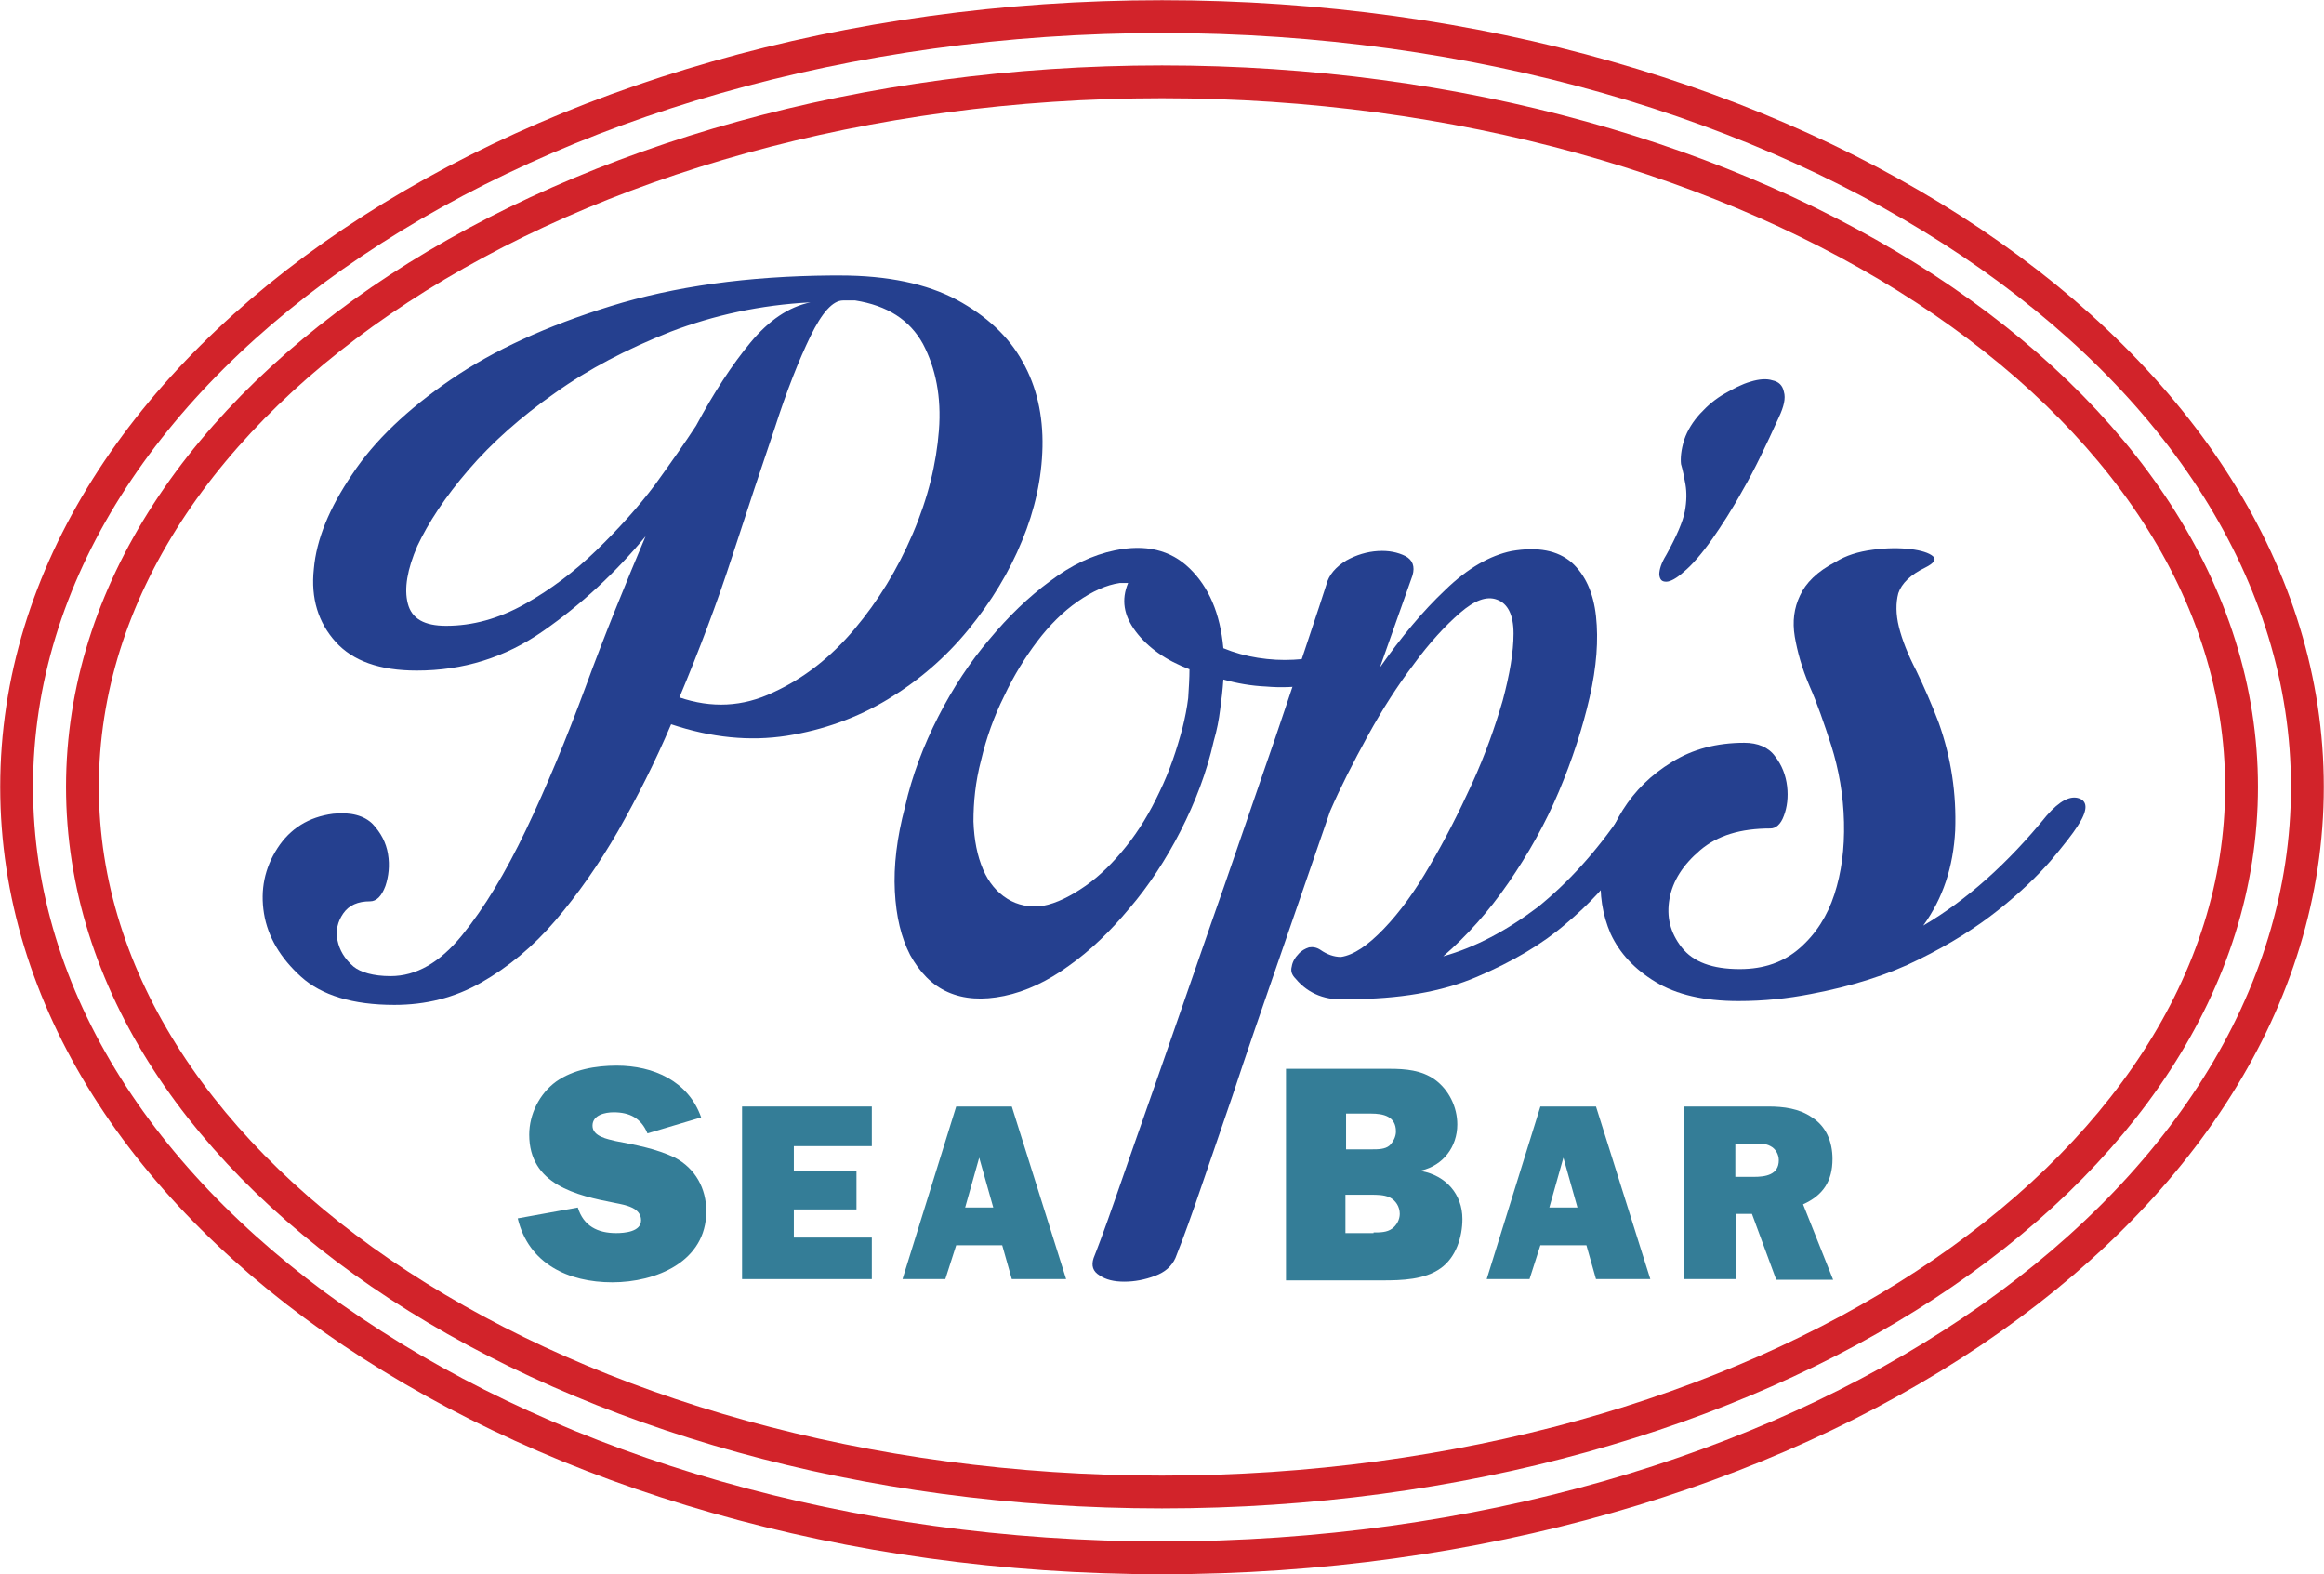 <?xml version="1.0" encoding="utf-8"?>
<!-- Generator: Adobe Illustrator 18.0.0, SVG Export Plug-In . SVG Version: 6.00 Build 0)  -->
<!DOCTYPE svg PUBLIC "-//W3C//DTD SVG 1.1//EN" "http://www.w3.org/Graphics/SVG/1.1/DTD/svg11.dtd">
<svg version="1.1" id="Layer_1" xmlns="http://www.w3.org/2000/svg" xmlns:xlink="http://www.w3.org/1999/xlink" x="0px" y="0px"
	 viewBox="0 0 363.6 246.3" enable-background="new 0 0 363.6 246.3" xml:space="preserve">
<g id="Rings">
	<path id="White_Background" display="none" fill="#FFFFFF" d="M181.8,243.7c98.8,0,179.2-54.1,179.2-120.6
		C361,56.7,280.6,2.6,181.8,2.6C83,2.6,2.6,56.7,2.6,123.1C2.6,189.6,83,243.7,181.8,243.7z"/>
	<path id="Outer_Ring" fill="none" stroke="#D2232A" stroke-width="5.136" d="M181.8,243.7c98.8,0,179.2-54.1,179.2-120.6
		C361,56.7,280.6,2.6,181.8,2.6C83,2.6,2.6,56.7,2.6,123.1C2.6,189.6,83,243.7,181.8,243.7z"/>
	<path id="Inner_Ring" fill="none" stroke="#D2232A" stroke-width="5.136" d="M181.8,233.4c93.1,0,168.9-49.5,168.9-110.3
		c0-60.8-75.8-110.3-168.9-110.3c-93.2,0-168.9,49.5-168.9,110.3C12.9,183.9,88.6,233.4,181.8,233.4z"/>
</g>
<g id="Sea_Bar">
	<path id="r" fill="#347D97" d="M271.5,200.1h-8.1v-27h13.3c2.3,0,4.8,0.3,6.8,1.7c2.2,1.4,3.2,3.8,3.2,6.5c0,3.5-1.5,5.7-4.6,7.1
		l4.7,11.8h-8.9l-3.8-10.3h-2.5V200.1z M271.5,184.1h2.9c1.8,0,3.9-0.3,3.9-2.6c0-0.9-0.5-1.8-1.3-2.2c-0.7-0.4-1.5-0.4-2.3-0.4
		h-3.2V184.1z"/>
	<path id="a_1_" fill="#347D97" d="M248.2,194.8H241l-1.7,5.3h-6.7l8.4-27h8.7l8.5,27h-8.5L248.2,194.8z M246.8,188.9l-2.2-7.8
		l-2.2,7.8H246.8z"/>
	<path id="B" fill="#347D97" d="M201.3,167.2h16.1c2.5,0,5,0.2,7.1,1.7c2.2,1.6,3.5,4.3,3.5,7c0,3.5-2.2,6.4-5.6,7.2v0.1
		c3.8,0.7,6.4,3.6,6.4,7.5c0,2.8-1,6-3.4,7.7c-2.5,1.8-6.1,1.9-9.1,1.9h-15.1V167.2z M214.6,179.8c1,0,2.1,0,2.8-0.6
		c0.6-0.6,1-1.4,1-2.2c0-2.4-2-2.8-3.9-2.8h-3.9v5.6H214.6z M214.9,192.8c1,0,2.1,0,2.9-0.6c0.7-0.5,1.2-1.4,1.2-2.3
		c0-1.1-0.6-2.1-1.6-2.6c-0.9-0.4-2-0.4-2.9-0.4h-4v6H214.9z"/>
	<path id="a" fill="#347D97" d="M156.8,194.8h-7.2l-1.7,5.3h-6.7l8.4-27h8.7l8.5,27h-8.5L156.8,194.8z M155.4,188.9l-2.2-7.8
		l-2.2,7.8H155.4z"/>
	<path id="e" fill="#347D97" d="M136.4,200.1h-20.3v-27h20.3v6.2h-12.2v3.9h9.8v6h-9.8v4.4h12.2V200.1z"/>
	<path id="S" fill="#347D97" d="M90.4,188.9c0.9,2.9,3.1,4,6,4c1.3,0,3.9-0.2,3.9-2c0-2-2.5-2.4-4-2.7c-6.2-1.2-13.5-2.9-13.5-10.7
		c0-3.2,1.6-6.4,4.2-8.3c2.7-1.9,6.2-2.5,9.5-2.5c5.7,0,11.2,2.4,13.2,8.1l-8.4,2.5c-1-2.4-2.8-3.3-5.3-3.3c-1.3,0-3.3,0.4-3.3,2.1
		c0,1.7,2.4,2.1,3.6,2.4c3.1,0.6,6.4,1.2,9.3,2.6c3.2,1.7,4.9,4.8,4.9,8.4c0,7.9-7.9,11.1-14.7,11.1c-6.9,0-13.1-2.9-14.8-10
		L90.4,188.9z"/>
</g>
<g id="Pop_x27_s">
	<path id="s" fill="#25408F" d="M287.2,87.9c1.6-1,3.5-1.6,5.8-1.9c2.2-0.3,4.2-0.3,5.9-0.1c1.7,0.2,2.9,0.6,3.5,1.1
		c0.6,0.5,0.2,1.1-1.2,1.8c-2.3,1.1-3.7,2.5-4.2,4c-0.4,1.5-0.4,3.3,0.1,5.3c0.5,2,1.4,4.3,2.7,6.8c1.2,2.5,2.4,5.2,3.5,8.1
		c2,5.6,2.8,11.2,2.6,16.9c-0.3,5.7-1.9,10.6-5,14.9c6.8-4,13.2-9.7,19.3-17.2c2-2.3,3.7-3.2,5.1-2.7c1.4,0.5,1.3,2-0.3,4.4
		c-0.7,1.1-2.1,2.9-4.2,5.4c-2.1,2.4-4.8,5-8.2,7.7c-3.4,2.7-7.5,5.3-12.4,7.7c-4.8,2.4-10.5,4.2-16.9,5.4
		c-3.6,0.7-7.3,1.1-11.3,1.1c-5.4,0-9.7-1-13-3c-3.3-2-5.6-4.5-7-7.5c-1.3-3-1.8-6.2-1.5-9.7c0.4-3.4,1.5-6.7,3.4-9.7
		s4.4-5.5,7.7-7.5c3.2-2,7-3,11.3-3c2.1,0,3.8,0.7,4.8,2.1c1.1,1.4,1.7,3,1.9,4.7c0.2,1.7,0,3.3-0.5,4.6c-0.5,1.4-1.3,2-2.1,2
		c-4.7,0-8.3,1.1-11,3.4c-2.7,2.3-4.3,4.8-4.8,7.6c-0.5,2.8,0.1,5.3,1.9,7.6c1.8,2.3,4.8,3.4,9.1,3.4c3.8,0,6.9-1.1,9.4-3.3
		c2.5-2.2,4.3-5,5.4-8.4c1.1-3.4,1.6-7.1,1.5-11.3c-0.1-4.2-0.8-8.2-2-12c-1.1-3.4-2.2-6.6-3.4-9.3c-1.2-2.8-1.9-5.4-2.3-7.7
		c-0.4-2.4-0.1-4.5,0.8-6.4C282.5,91.2,284.3,89.4,287.2,87.9z"/>
	<path id="_x27_" fill="#25408F" d="M263.5,68.8c0.5-1.5,1.4-2.9,2.5-4.1c1.2-1.3,2.4-2.3,3.8-3.1c1.4-0.8,2.7-1.5,4.1-1.9
		c1.3-0.4,2.5-0.5,3.4-0.2c1,0.2,1.6,0.8,1.8,1.8c0.3,1,0,2.3-0.8,4c-2,4.4-3.8,8.2-5.6,11.3c-1.7,3.1-3.4,5.7-4.8,7.7
		c-1.7,2.4-3.2,4.1-4.4,5.1c-1.2,1.1-2.2,1.6-2.8,1.6c-0.7,0-1-0.3-1.1-1.1c0-0.8,0.3-1.8,1.1-3.1c1.6-2.9,2.6-5.2,2.9-6.8
		c0.3-1.6,0.3-3,0.1-4.2c-0.2-1.1-0.4-2.2-0.7-3.2C262.9,71.7,263,70.4,263.5,68.8z"/>
	<path id="p" fill="#25408F" d="M253.7,127.4c1.6-2.3,2.9-3.2,4-2.7c1.1,0.5,1.1,2-0.2,4.4c-0.7,1.3-2.1,3.4-4,6.3
		c-2,2.9-4.8,6-8.5,9.1c-3.7,3.2-8.3,5.9-13.9,8.3c-5.6,2.4-12.3,3.5-20.1,3.5c-3.5,0.3-6.3-0.8-8.3-3.2c-0.6-0.6-0.8-1.2-0.6-1.9
		c0.1-0.7,0.5-1.4,1-1.9c0.5-0.6,1.1-0.9,1.7-1.1c0.6-0.1,1.2,0,1.8,0.4c1,0.7,2.1,1.1,3.2,1.1c2-0.3,4.2-1.8,6.7-4.4
		c2.5-2.6,4.9-5.9,7.2-9.9c2.3-3.9,4.5-8.2,6.6-12.8c2.1-4.6,3.6-8.9,4.8-13c1.1-4.1,1.7-7.6,1.7-10.5c0-2.9-0.9-4.7-2.6-5.3
		c-1.6-0.6-3.5,0.1-5.8,2.1c-2.3,2-4.8,4.7-7.2,8c-2.5,3.3-4.9,7-7.2,11.2c-2.3,4.2-4.3,8.1-5.9,11.8c-2.6,7.5-5.2,15.1-7.9,22.9
		c-2.7,7.8-5.2,15-7.4,21.7c-2.3,6.7-4.2,12.3-5.8,16.9c-1.6,4.6-2.7,7.4-3.1,8.4c-0.6,1.3-1.6,2.2-3.2,2.8
		c-1.6,0.6-3.2,0.9-4.8,0.9c-1.6,0-2.9-0.3-3.9-1c-1-0.6-1.3-1.5-0.9-2.7c0.4-1,1.6-4.1,3.4-9.3c1.8-5.2,4-11.5,6.6-18.9
		c2.6-7.4,5.3-15.3,8.3-23.9c3-8.5,5.7-16.5,8.3-24c2.6-7.4,4.7-13.9,6.5-19.2c1.8-5.4,2.9-8.7,3.3-10c0.4-1.6,1.5-2.8,3.1-3.8
		c1.6-0.9,3.3-1.4,5-1.5c1.7-0.1,3.1,0.2,4.3,0.8c1.1,0.6,1.5,1.6,1.1,3l-5.1,14.4c3.3-4.7,6.7-8.8,10.2-12.1
		c3.5-3.4,7-5.4,10.4-6.1c4.1-0.7,7.2-0.1,9.4,1.8c2.1,1.9,3.4,4.7,3.8,8.4c0.4,3.7,0.1,7.9-1,12.7c-1.1,4.8-2.7,9.7-4.8,14.7
		c-2.1,5-4.8,9.8-7.9,14.3c-3.1,4.5-6.5,8.3-10.2,11.5c5-1.4,9.9-4,14.8-7.7C245.3,138.1,249.7,133.3,253.7,127.4z"/>
	<path id="o" fill="#25408F" d="M210.9,100.3c1.4-1.9,2.6-2.5,3.4-1.8c0.9,0.6,0.7,2-0.4,4c-0.9,1.3-2.1,2.3-3.7,3.1
		c-1.6,0.8-3.5,1.3-5.5,1.6c-2.1,0.3-4.3,0.4-6.6,0.2c-2.3-0.1-4.6-0.5-6.7-1.1c-0.1,1.6-0.3,3.2-0.5,4.7c-0.2,1.6-0.5,3.2-1,4.9
		c-1.1,4.9-2.9,9.6-5.2,14.1c-2.3,4.5-5,8.6-8,12.1c-3,3.6-6.1,6.6-9.5,9c-3.3,2.4-6.7,4-10.1,4.7c-3.4,0.7-6.3,0.5-8.8-0.6
		c-2.5-1.1-4.4-3.1-5.9-5.8c-1.4-2.7-2.2-6-2.4-10c-0.2-3.9,0.3-8.3,1.6-13.2c1.1-4.9,2.9-9.6,5.2-14.1c2.3-4.5,5-8.6,8-12.1
		c3-3.6,6.1-6.6,9.5-9.1c3.3-2.5,6.7-4.1,10.1-4.8c4.8-1,8.7-0.1,11.7,2.8c3,2.9,4.8,7,5.3,12.5c1.7,0.7,3.5,1.2,5.4,1.5
		c1.9,0.3,3.8,0.4,5.6,0.3c1.8-0.1,3.5-0.3,5.1-0.8C209.1,102,210.2,101.3,210.9,100.3z M185,113.9c0.4-1.6,0.7-3.1,0.9-4.7
		c0.1-1.6,0.2-3.1,0.2-4.5c-3.7-1.4-6.5-3.4-8.4-5.9c-1.9-2.5-2.3-5-1.2-7.6h-1.3c-2.1,0.3-4.3,1.3-6.6,2.9
		c-2.3,1.6-4.4,3.7-6.3,6.2c-1.9,2.5-3.7,5.4-5.2,8.6c-1.6,3.2-2.8,6.6-3.6,10c-0.9,3.4-1.2,6.6-1.2,9.6c0.1,2.9,0.6,5.4,1.5,7.5
		c0.9,2.1,2.2,3.6,3.8,4.6c1.6,1,3.5,1.4,5.6,1.1c2.1-0.4,4.3-1.5,6.6-3.1c2.3-1.6,4.4-3.7,6.4-6.2c2-2.5,3.7-5.3,5.2-8.5
		C183,120.6,184.1,117.3,185,113.9z"/>
	<path id="P" fill="#25408F" d="M61.1,152.7c4,0,7.7-2.1,11.2-6.4c3.5-4.3,6.8-9.8,10-16.5c3.2-6.7,6.3-14.2,9.3-22.3
		c3-8.2,6.2-16,9.4-23.6c-4.7,5.7-10.1,10.7-16,14.8c-6,4.2-12.6,6.2-19.8,6.2c-5.8,0-10-1.5-12.7-4.5c-2.7-3-3.9-6.8-3.4-11.4
		c0.4-4.6,2.4-9.5,6-14.8c3.5-5.3,8.7-10.2,15.4-14.8c6.7-4.6,15-8.4,25-11.5c10-3.1,21.5-4.7,34.6-4.8h1.3c7.5,0,13.6,1.3,18.3,3.8
		c4.6,2.5,8.1,5.7,10.3,9.7c2.2,3.9,3.2,8.4,3.1,13.3c-0.1,4.9-1.2,9.9-3.2,14.7c-2,4.9-4.8,9.5-8.4,13.9c-3.6,4.4-7.8,8-12.6,10.9
		c-4.8,2.9-10.1,4.8-15.8,5.7c-5.8,0.9-11.8,0.3-18.1-1.8c-2.5,5.9-5.3,11.4-8.3,16.7c-3,5.2-6.3,9.9-9.8,14
		c-3.5,4.1-7.4,7.3-11.6,9.7c-4.2,2.4-8.7,3.5-13.6,3.5c-6.5,0-11.4-1.5-14.6-4.4c-3.2-2.9-5.2-6.2-5.8-9.9
		c-0.6-3.7,0.1-7.1,2.1-10.2c2-3.1,4.9-4.9,8.7-5.4c2.8-0.3,4.9,0.3,6.2,1.6c1.3,1.4,2.1,2.9,2.4,4.7c0.3,1.8,0.1,3.5-0.4,5
		c-0.6,1.6-1.4,2.4-2.4,2.4c-1.9,0-3.3,0.6-4.2,1.9c-0.9,1.3-1.2,2.7-0.9,4.2c0.3,1.5,1.1,2.9,2.5,4.1
		C56.4,152.1,58.4,152.7,61.1,152.7z M108.9,66.6c2.8-5.2,5.6-9.5,8.5-13c2.9-3.5,6-5.6,9.4-6.3c-7.8,0.4-15.1,2-21.9,4.6
		c-6.8,2.7-12.8,5.8-18.1,9.6c-5.3,3.7-9.8,7.7-13.5,12c-3.7,4.3-6.3,8.3-8,11.9c-1.6,3.7-2.1,6.7-1.5,9c0.6,2.4,2.6,3.5,6,3.5
		c4.1,0,8.2-1.1,12.3-3.4c4.1-2.3,7.8-5.1,11.2-8.4c3.4-3.3,6.5-6.7,9.2-10.3C105.1,72.2,107.2,69.2,108.9,66.6z M131.9,47
		c-1.6,0-3.3,1.9-5.1,5.6c-1.8,3.7-3.7,8.5-5.6,14.4c-2,5.9-4.2,12.5-6.6,19.9c-2.4,7.4-5.2,14.8-8.3,22.2c5,1.7,9.9,1.5,14.7-0.8
		c4.8-2.2,9-5.5,12.7-9.9c3.7-4.4,6.7-9.3,9.1-14.9c2.4-5.6,3.7-11,4.1-16.2c0.4-5.2-0.5-9.7-2.5-13.5c-2.1-3.8-5.6-6-10.6-6.8
		H131.9z"/>
</g>
</svg>
